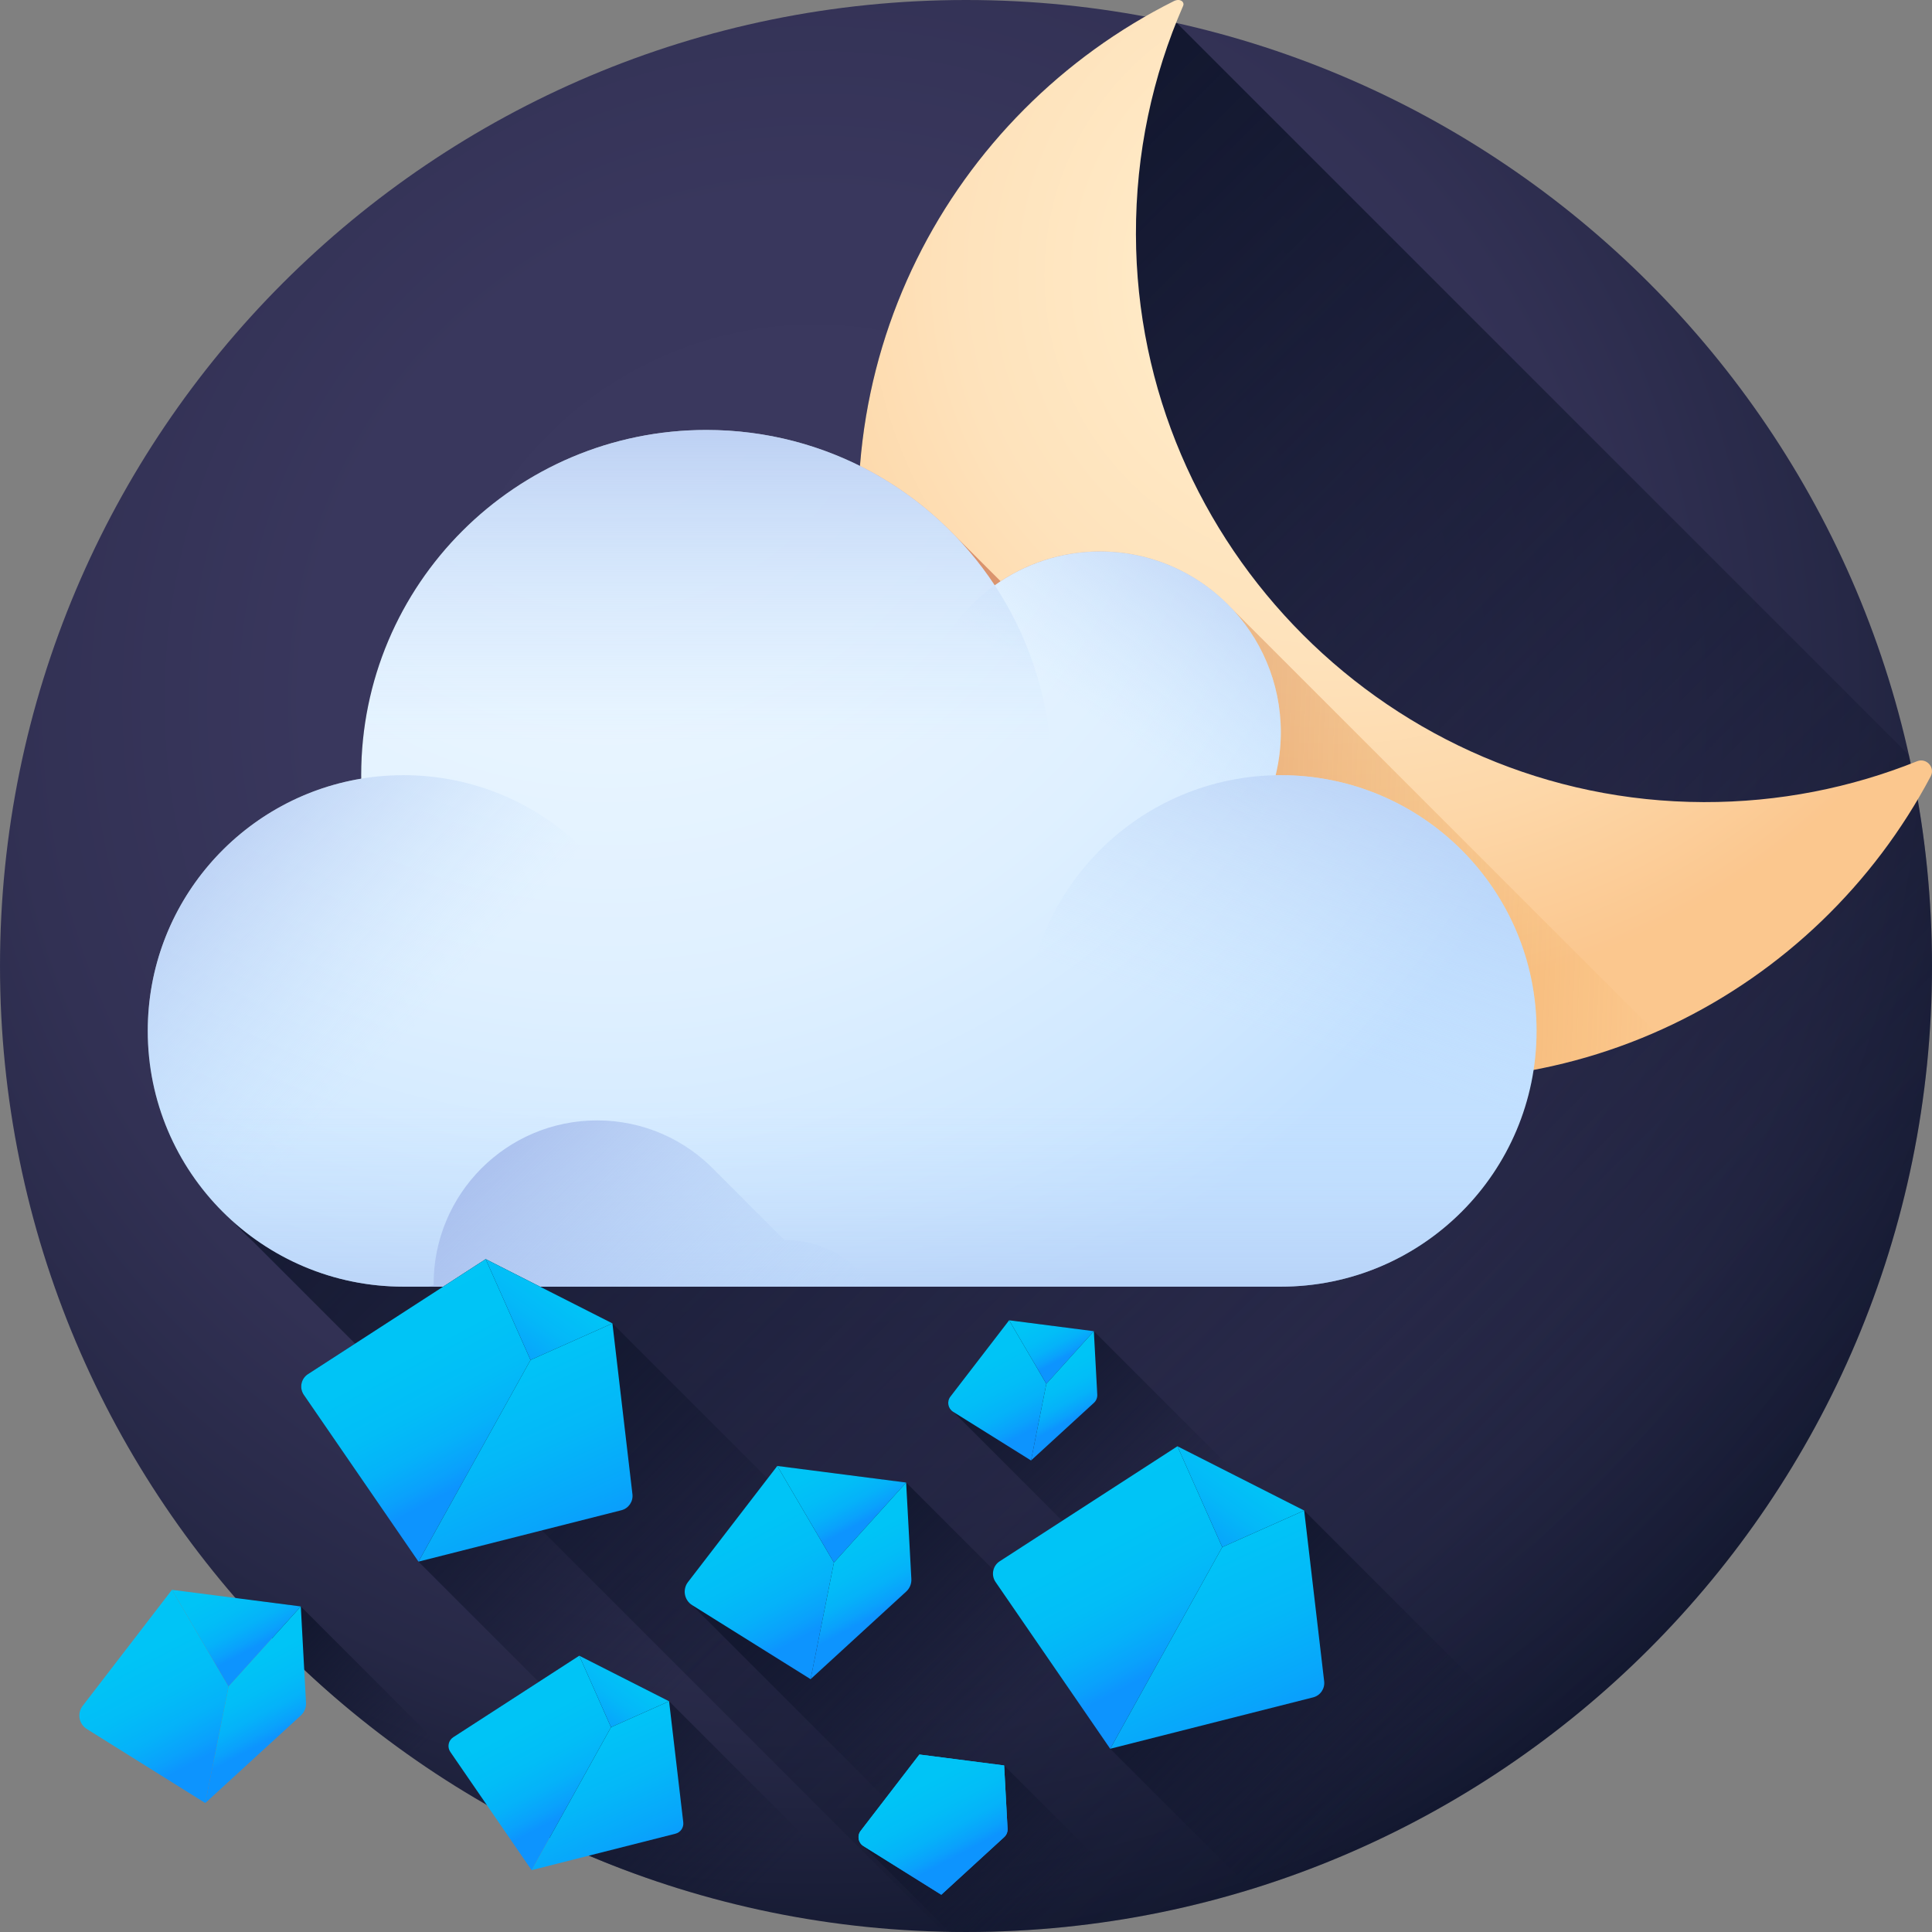 <svg height="512pt" viewBox="0 0 512 512.001" width="512pt" xmlns="http://www.w3.org/2000/svg" xmlns:xlink="http://www.w3.org/1999/xlink"><rect x="0" y="0" width="512" height="512.001" fill="#808080" stroke="none"/><radialGradient id="a" cx="215.844" cy="185.726" gradientUnits="userSpaceOnUse" r="336.69"><stop offset="0" stop-color="#3b395f"/><stop offset=".395" stop-color="#39375d"/><stop offset=".628" stop-color="#323154"/><stop offset=".818" stop-color="#262846"/><stop offset=".985" stop-color="#151a32"/><stop offset="1" stop-color="#131830"/></radialGradient><linearGradient id="b"><stop offset="0" stop-color="#131830" stop-opacity="0"/><stop offset=".842" stop-color="#131830"/></linearGradient><linearGradient id="c" gradientUnits="userSpaceOnUse" x1="460.809" x2="120.291" xlink:href="#b" y1="438.94" y2="98.422"/><radialGradient id="d" cx="354.079" cy="72.959" gradientUnits="userSpaceOnUse" r="192.512"><stop offset="0" stop-color="#ffebc9"/><stop offset=".277" stop-color="#ffe9c5"/><stop offset=".526" stop-color="#fee2bb"/><stop offset=".764" stop-color="#fdd7a8"/><stop offset=".995" stop-color="#fbc78f"/><stop offset="1" stop-color="#fbc78e"/></radialGradient><linearGradient id="e" gradientUnits="userSpaceOnUse" x1="443.465" x2="111.844" y1="210.222" y2="197.612"><stop offset="0" stop-color="#e58200" stop-opacity="0"/><stop offset=".04" stop-color="#e27f04" stop-opacity=".039"/><stop offset=".467" stop-color="#c15d2f" stop-opacity=".467"/><stop offset=".802" stop-color="#ad4949" stop-opacity=".8"/><stop offset="1" stop-color="#a64153"/></linearGradient><radialGradient id="f" cx="160.864" cy="89.055" gradientUnits="userSpaceOnUse" r="279.262"><stop offset="0" stop-color="#ecf7ff"/><stop offset=".347" stop-color="#e9f5ff"/><stop offset=".62" stop-color="#dff0ff"/><stop offset=".867" stop-color="#cee7ff"/><stop offset="1" stop-color="#c2e0ff"/></radialGradient><linearGradient id="g"><stop offset=".003" stop-color="#c2e0ff" stop-opacity="0"/><stop offset=".076" stop-color="#bfdcfd" stop-opacity=".075"/><stop offset="1" stop-color="#9eb2e7"/></linearGradient><linearGradient id="h" gradientUnits="userSpaceOnUse" x1="338.669" x2="378.923" xlink:href="#g" y1="275.496" y2="154.053"/><linearGradient id="i" gradientUnits="userSpaceOnUse" x1="292.619" x2="344.373" xlink:href="#g" y1="192.415" y2="115.682"/><linearGradient id="j" gradientUnits="userSpaceOnUse" x1="187.198" x2="187.198" xlink:href="#g" y1="196.77" y2="77.476"/><linearGradient id="k" gradientUnits="userSpaceOnUse" x1="108.123" x2="26.425" xlink:href="#g" y1="274.333" y2="197.122"/><linearGradient id="l" gradientUnits="userSpaceOnUse" x1="223.178" x2="223.178" xlink:href="#g" y1="291.855" y2="386.217"/><linearGradient id="m" gradientUnits="userSpaceOnUse" x1="215.735" x2="116.971" xlink:href="#g" y1="384.065" y2="285.301"/><linearGradient id="n" gradientUnits="userSpaceOnUse" x1="191.222" x2="117.131" xlink:href="#b" y1="436.904" y2="362.813"/><linearGradient id="o" gradientUnits="userSpaceOnUse" x1="366.818" x2="308.297" xlink:href="#b" y1="478.771" y2="420.25"/><linearGradient id="p" gradientUnits="userSpaceOnUse" x1="263.53" x2="208.47" xlink:href="#b" y1="460.959" y2="405.898"/><linearGradient id="q" gradientUnits="userSpaceOnUse" x1="110.657" x2="72.765" xlink:href="#b" y1="464.681" y2="426.789"/><linearGradient id="r" gradientUnits="userSpaceOnUse" x1="276.248" x2="240.475" xlink:href="#b" y1="507.378" y2="471.605"/><linearGradient id="s" gradientUnits="userSpaceOnUse" x1="194.632" x2="144.884" xlink:href="#b" y1="506.061" y2="456.313"/><linearGradient id="t" gradientUnits="userSpaceOnUse" x1="312.343" x2="259.178" xlink:href="#b" y1="404.621" y2="351.456"/><linearGradient id="u"><stop offset="0" stop-color="#00c6f6"/><stop offset=".517" stop-color="#00c4f6"/><stop offset=".703" stop-color="#02bdf7"/><stop offset=".836" stop-color="#05b2f9"/><stop offset=".942" stop-color="#0aa1fc"/><stop offset="1" stop-color="#0d94fe"/></linearGradient><linearGradient id="v" gradientUnits="userSpaceOnUse" x1="89.982" x2="125.788" xlink:href="#u" y1="323.999" y2="391.774"/><linearGradient id="w"><stop offset="0" stop-color="#00c6f6"/><stop offset=".304" stop-color="#01c3f7"/><stop offset=".569" stop-color="#04b8f8"/><stop offset=".819" stop-color="#08a6fb"/><stop offset="1" stop-color="#0d94fe"/></linearGradient><linearGradient id="x" gradientUnits="userSpaceOnUse" x1="152.235" x2="131.983" xlink:href="#w" y1="332.716" y2="361.252"/><linearGradient id="y" gradientUnits="userSpaceOnUse" x1="120.244" x2="151.178" xlink:href="#w" y1="346.204" y2="414.441"/><linearGradient id="z" gradientUnits="userSpaceOnUse" x1="273.3" x2="309.106" xlink:href="#u" y1="373.591" y2="441.366"/><linearGradient id="A" gradientUnits="userSpaceOnUse" x1="335.552" x2="315.301" xlink:href="#w" y1="382.308" y2="410.844"/><linearGradient id="B" gradientUnits="userSpaceOnUse" x1="303.561" x2="334.495" xlink:href="#w" y1="395.796" y2="464.033"/><linearGradient id="C" gradientUnits="userSpaceOnUse" x1="126.049" x2="151.431" xlink:href="#u" y1="431.914" y2="479.959"/><linearGradient id="D" gradientUnits="userSpaceOnUse" x1="170.179" x2="155.823" xlink:href="#w" y1="438.093" y2="458.323"/><linearGradient id="E" gradientUnits="userSpaceOnUse" x1="147.501" x2="169.43" xlink:href="#w" y1="447.655" y2="496.028"/><linearGradient id="F" gradientUnits="userSpaceOnUse" x1="249.753" x2="270.108" xlink:href="#u" y1="342.086" y2="380.614"/><linearGradient id="G" gradientUnits="userSpaceOnUse" x1="271.724" x2="282.883" xlink:href="#u" y1="338.221" y2="359.343"/><linearGradient id="H" gradientUnits="userSpaceOnUse" x1="271.814" x2="284.701" xlink:href="#u" y1="351.473" y2="375.868"/><linearGradient id="I" gradientUnits="userSpaceOnUse" x1="225.977" x2="246.332" xlink:href="#u" y1="457.164" y2="495.692"/><linearGradient id="J" gradientUnits="userSpaceOnUse" x1="247.948" x2="259.106" xlink:href="#u" y1="453.299" y2="474.419"/><linearGradient id="K" gradientUnits="userSpaceOnUse" x1="248.037" x2="260.925" xlink:href="#u" y1="466.551" y2="490.946"/><linearGradient id="L" gradientUnits="userSpaceOnUse" x1="18.696" x2="49.649" xlink:href="#u" y1="409.458" y2="468.047"/><linearGradient id="M" gradientUnits="userSpaceOnUse" x1="52.107" x2="69.076" xlink:href="#u" y1="403.58" y2="435.699"/><linearGradient id="N" gradientUnits="userSpaceOnUse" x1="52.243" x2="71.841" xlink:href="#u" y1="423.734" y2="460.83"/><linearGradient id="O" gradientUnits="userSpaceOnUse" x1="179.117" x2="210.07" xlink:href="#u" y1="376.63" y2="435.22"/><linearGradient id="P" gradientUnits="userSpaceOnUse" x1="212.528" x2="229.497" xlink:href="#u" y1="370.752" y2="402.872"/><linearGradient id="Q" gradientUnits="userSpaceOnUse" x1="212.664" x2="232.262" xlink:href="#u" y1="390.906" y2="428.003"/><linearGradient id="R" gradientUnits="userSpaceOnUse" x1="233.777" x2="254.131" xlink:href="#u" y1="453.043" y2="491.572"/><path d="m512 256c0 141.387-114.613 256-256 256-141.383 0-256-114.613-256-256 0-141.383 114.617-256 256-256 141.387 0 256 114.617 256 256zm0 0" fill="url(#a)"/><path d="m311.992 6.219.008-.062c-2.832-.629-5.688-1.211-8.555-1.75-42.137 24.191-71.559 68.055-75.543 119.082-12.262-6.105-26.078-9.547-40.703-9.547-50.527 0-91.488 40.961-91.488 91.488 0 .309.012.617.012.926-32.098 5.34-56.57 33.234-56.57 66.848 0 20.059 8.723 38.078 22.574 50.484 1.664 1.859 3.43 3.621 5.285 5.289l182.949 182.949c2.008.047 4.02.074 6.039.074 141.383 0 256-114.613 256-256 0-19.211-2.133-37.918-6.145-55.918zm0 0" fill="url(#c)"/><path d="m451.473 212.566c-82.656-.203-150.234-67.781-150.438-150.438-.055-21.539 4.418-42.031 12.508-60.582.453-1.039-.824-2.07-2.461-1.25-59.016 29.516-96.109 96.438-79.785 169.727 11.18 50.207 62.074 101.102 112.277 112.281 71.953 16.027 137.859-19.391 168.086-76.578 1.246-2.359-1.148-4.98-3.625-3.984-17.477 7.023-36.566 10.875-56.562 10.824zm0 0" fill="url(#d)"/><path d="m326.363 161.195c-8.738-9.266-21.117-15.055-34.855-15.055-9.734 0-18.777 2.91-26.336 7.895-.121-.117-11.629-11.629-12.301-12.281-7.191-7.418-15.629-13.617-24.973-18.27-1.172 15-.148 30.621 3.398 46.543 11.18 50.203 62.074 101.098 112.277 112.277 34.129 7.602 66.895 3.625 95.141-8.758zm0 0" fill="url(#e)"/><path d="m339.43 205.43c-.461 0-.914.008-1.371.016.891-3.648 1.371-7.457 1.371-11.379 0-26.469-21.457-47.922-47.922-47.922-10.414 0-20.039 3.328-27.902 8.969-16.363-24.801-44.473-41.168-76.41-41.168-50.523 0-91.484 40.957-91.484 91.484 0 .309.008.617.012.926-32.098 5.34-56.57 33.234-56.57 66.848 0 37.43 30.344 67.773 67.773 67.773h232.504c37.43 0 67.773-30.344 67.773-67.773s-30.344-67.773-67.773-67.773zm0 0" fill="url(#f)"/><path d="m407.203 273.203c0 37.43-30.344 67.773-67.773 67.773-37.43 0-67.773-30.344-67.773-67.773s30.344-67.773 67.773-67.773c37.43 0 67.773 30.344 67.773 67.773zm0 0" fill="url(#h)"/><path d="m339.43 194.066c0 26.465-21.457 47.922-47.922 47.922-26.469 0-47.926-21.457-47.926-47.922 0-26.469 21.457-47.926 47.926-47.926 26.465 0 47.922 21.457 47.922 47.926zm0 0" fill="url(#i)"/><path d="m278.684 205.43c0 50.523-40.961 91.484-91.484 91.484-50.527 0-91.488-40.961-91.488-91.484 0-50.527 40.961-91.488 91.488-91.488 50.523 0 91.484 40.961 91.484 91.488zm0 0" fill="url(#j)"/><path d="m174.699 273.203c0 37.43-30.34 67.773-67.773 67.773-37.43 0-67.773-30.344-67.773-67.773s30.344-67.773 67.773-67.773c37.434 0 67.773 30.344 67.773 67.773zm0 0" fill="url(#k)"/><path d="m39.781 282.434c4.504 33.062 32.848 58.543 67.145 58.543h232.504c34.297 0 62.641-25.48 67.145-58.543zm0 0" fill="url(#l)"/><path d="m231.863 340.977-3.535-3.535c-5.02-5.422-12.195-8.82-20.168-8.82-.094 0-.184.008-.277.008-.055-.051-.109-.105-.164-.156l-18.141-18.141c-7.887-8.262-19.004-13.414-31.328-13.414-23.934 0-43.332 19.398-43.332 43.328 0 .121.008.238.008.355-.516.105-1.027.234-1.527.375zm0 0" fill="url(#m)"/><path d="m162.297 350.711-33.582-17.031-47.098 30.477c-1.852 1.195-2.348 3.688-1.098 5.504l30.379 44.191 60.969 60.965 53.773-13.621c1.902-.48 3.156-2.301 2.926-4.25l-5.301-45.27zm0 0" fill="url(#n)"/><path d="m406.77 462.91c-22.578 16.484-47.957 29.363-75.293 37.789l-37.254-37.258-30.391-44.191c-1.246-1.816-.742-4.305 1.102-5.5l47.094-30.473 33.594 17.027 60.957 60.969zm0 0" fill="url(#o)"/><path d="m240.137 392.891-34.148-4.398-23.664 30.762c-1.492 1.945-1.004 4.738 1.039 6.074l61.605 61.605c.32.5.754.941 1.297 1.281l31.391 19.617 25.34-23.223c.93-.852 1.426-2.07 1.359-3.324l-1.383-25.559zm0 0" fill="url(#p)"/><path d="m136.383 482.395c-28.199-14.938-53.277-34.984-74-58.91l17.328 2.238zm0 0" fill="url(#q)"/><path d="m305.473 507.223c-16 3.129-32.547 4.777-49.473 4.777-1.477 0-2.949-.008-4.418-.039l-22.617-22.637-.152-.102c-1.383-.863-1.727-2.734-.723-4.027l15.562-20.227 22.449 2.891zm0 0" fill="url(#r)"/><path d="m177.312 450.852-23.805-12.074-33.387 21.605c-1.316.848-1.668 2.613-.781 3.902l9.629 14.004c2.449 1.406 4.914 2.781 7.418 4.105 30.648 16.23 64.992 26.406 101.438 28.965zm0 0" fill="url(#s)"/><path d="m289.879 352.777-22.453-2.891-15.562 20.23c-.996 1.293-.66 3.16.727 4.027l.152.094 55.004 55.066 20.641 12.898 16.668-15.273c.609-.559.938-1.359.891-2.188l-.906-16.805zm0 0" fill="url(#t)"/><path d="m128.715 333.68-47.098 30.477c-1.852 1.195-2.348 3.688-1.098 5.504l30.379 44.191 29.695-53.445zm0 0" fill="url(#v)"/><path d="m128.715 333.68 33.582 17.031-21.703 9.695zm0 0" fill="url(#x)"/><path d="m162.297 350.711 5.305 45.27c.227 1.949-1.023 3.77-2.93 4.25l-53.77 13.621 29.691-53.445zm0 0" fill="url(#y)"/><path d="m312.031 383.273-47.098 30.477c-1.848 1.195-2.348 3.688-1.098 5.504l30.379 44.191 29.695-53.449zm0 0" fill="url(#z)"/><path d="m312.031 383.273 33.586 17.027-21.707 9.695zm0 0" fill="url(#A)"/><path d="m345.617 400.301 5.301 45.27c.227 1.949-1.023 3.77-2.926 4.25l-53.773 13.621 29.691-53.445zm0 0" fill="url(#B)"/><path d="m153.508 438.777-33.391 21.605c-1.312.848-1.664 2.613-.777 3.902l21.535 31.328 21.051-37.891zm0 0" fill="url(#C)"/><path d="m153.508 438.777 23.805 12.074-15.387 6.871zm0 0" fill="url(#D)"/><path d="m177.312 450.852 3.762 32.09c.16 1.383-.727 2.672-2.078 3.012l-38.117 9.656 21.047-37.887zm0 0" fill="url(#E)"/><path d="m267.426 349.887-15.562 20.23c-.996 1.293-.66 3.16.727 4.027l20.641 12.898 4.062-20.316zm0 0" fill="url(#F)"/><path d="m267.426 349.887 22.453 2.891-12.586 13.945zm0 0" fill="url(#G)"/><path d="m273.23 387.043 16.664-15.273c.609-.559.938-1.359.895-2.184l-.91-16.809-12.586 13.945zm0 0" fill="url(#H)"/><path d="m243.648 464.965-15.562 20.23c-.992 1.293-.656 3.16.727 4.027l20.641 12.902 4.066-20.324zm0 0" fill="url(#I)"/><path d="m243.648 464.965 22.453 2.891-12.582 13.945zm0 0" fill="url(#J)"/><path d="m249.453 502.121 16.668-15.273c.609-.559.934-1.359.891-2.184l-.906-16.809-12.586 13.945zm0 0" fill="url(#K)"/><path d="m45.566 421.32-23.664 30.762c-1.512 1.969-1 4.812 1.105 6.125l31.391 19.621 6.18-30.902zm0 0" fill="url(#L)"/><path d="m45.566 421.32 34.148 4.398-19.137 21.207zm0 0" fill="url(#M)"/><path d="m54.398 477.824 25.344-23.223c.926-.852 1.422-2.07 1.355-3.324l-1.383-25.559-19.137 21.207zm0 0" fill="url(#N)"/><path d="m205.988 388.492-23.664 30.766c-1.512 1.965-1 4.809 1.105 6.121l31.391 19.621 6.18-30.902zm0 0" fill="url(#O)"/><path d="m205.988 388.492 34.148 4.398-19.141 21.207zm0 0" fill="url(#P)"/><path d="m214.816 445 25.344-23.227c.93-.848 1.426-2.07 1.359-3.324l-1.383-25.559-19.137 21.207zm0 0" fill="url(#Q)"/><path d="m243.648 464.965-15.562 20.23c-.992 1.293-.656 3.16.727 4.027l20.641 12.902 16.668-15.273c.609-.559.938-1.359.891-2.188l-.906-16.805zm0 0" fill="url(#R)"/></svg>
